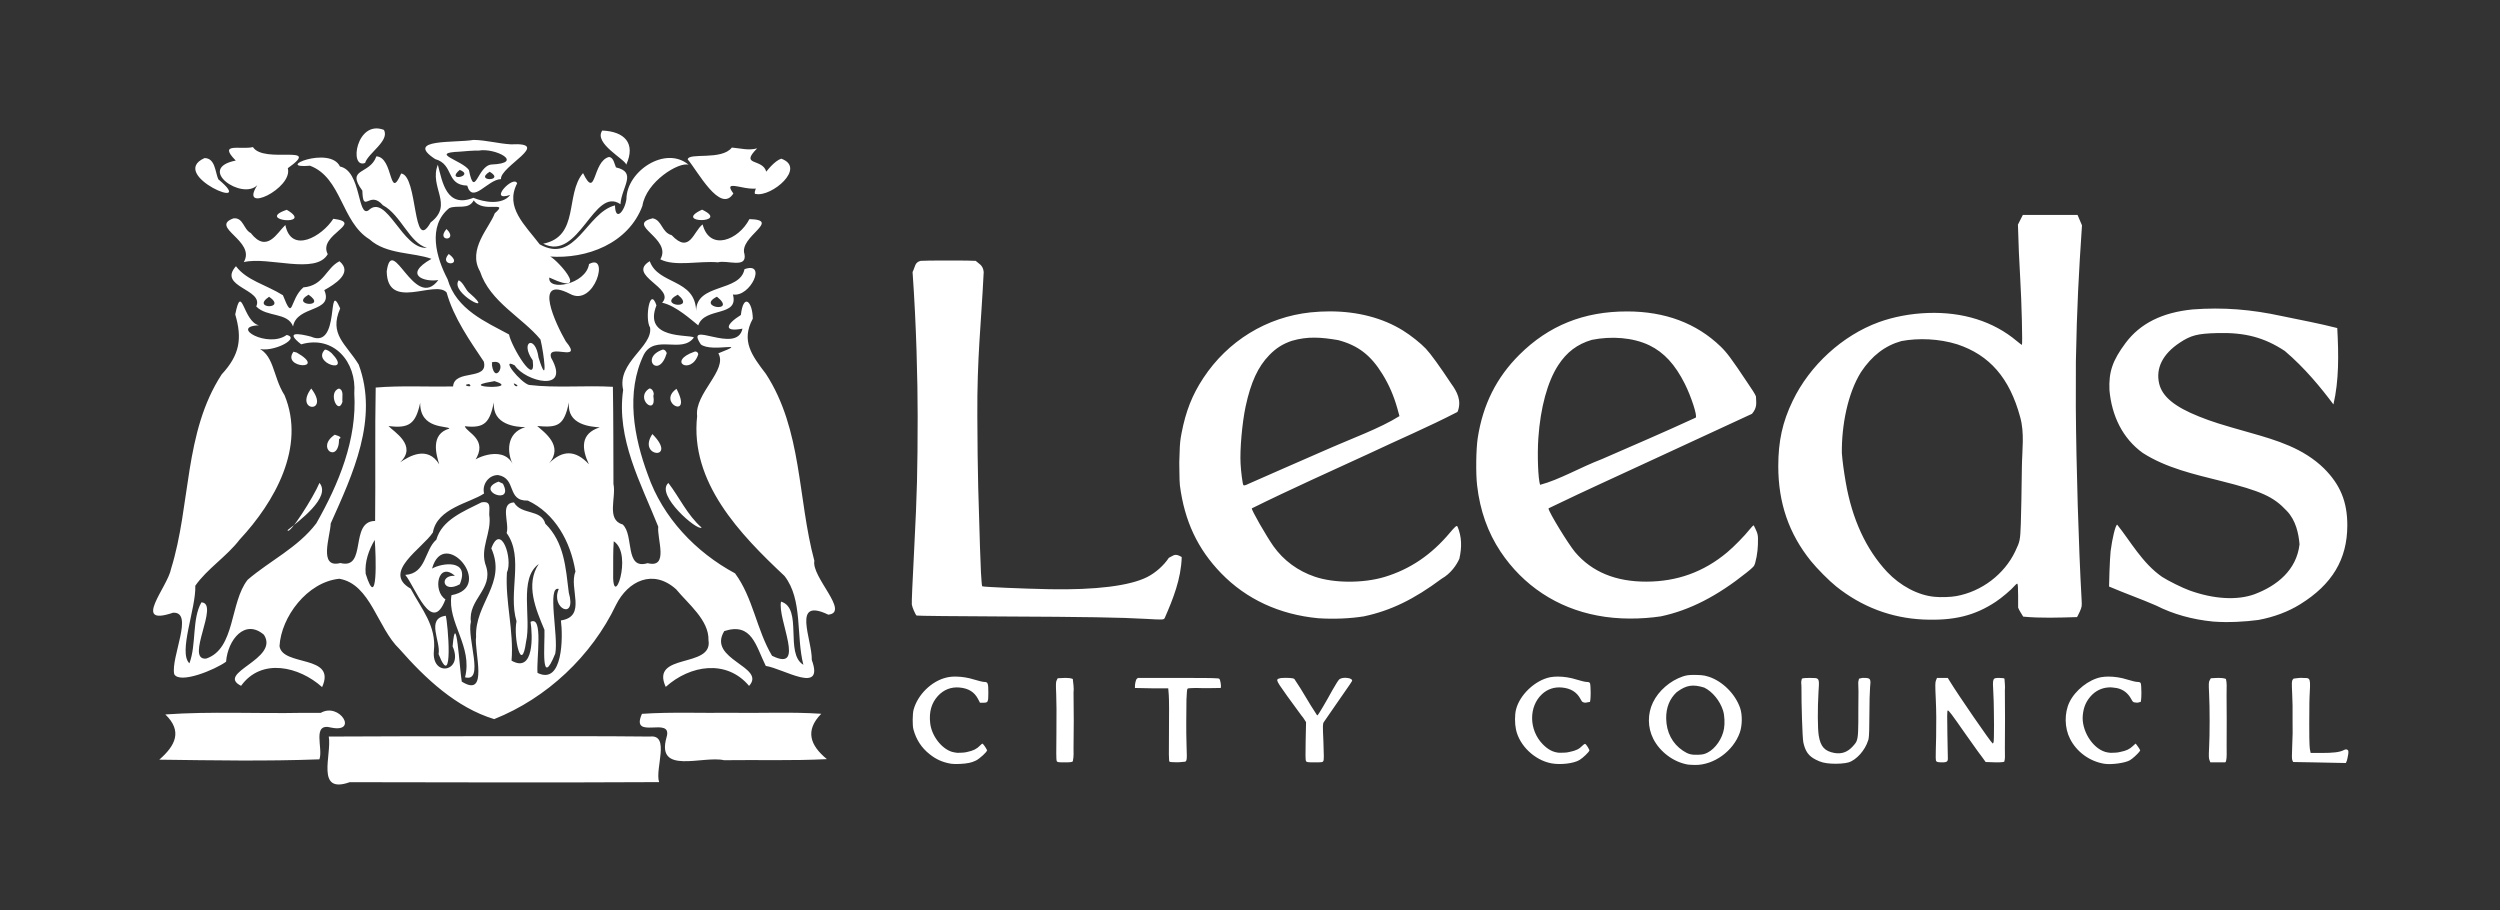 <?xml version="1.0" encoding="UTF-8"?>
<svg version="1.1" viewBox="0 0 250 91" xmlns="http://www.w3.org/2000/svg" xmlns:cc="http://creativecommons.org/ns#" xmlns:dc="http://purl.org/dc/elements/1.1/" xmlns:rdf="http://www.w3.org/1999/02/22-rdf-syntax-ns#">
<rect x="0" y="0" width="250" height="91" fill="#333333" stroke="none"/>
<g transform="translate(0,-961.4)">
<g transform="matrix(.067 0 0 .067 58.129 1081.9)" fill="#f00">
<path transform="translate(53.14,416.02)" d="m1606.6-1207.2c-7.4 0.1-10.5 0.6-15.7 2.3-18.9 6.4-36.2 21.4-44.5 38.7-8.3 17.1-8.1 37.4 0.4 54.3 10 19.7 30.3 34.8 51.6 38.5 1.4 0.2 6.1 0.5 10.6 0.6 28.2 0.4 57.4-20.7 67.1-48.6 3.6-10.5 3.8-26.3 0.4-36.3-7.2-21-26.1-39.9-46.6-46.7-8.7-3-14.9-2.6-23.3-2.8zm-202.2 2.5c-4 0-7.8 0.3-11.2 0.9-22.7 4.4-46 26.5-51.3 48.6-1.9 7.8-1.9 20.6 0 29.4 5 24.1 28 46 53 50.6 13.7 2.5 33.2 0.2 41.8-5 5-2.9 14.7-12.3 14.7-14.2l0.2-0.3-0.4-0.8c-1-2.5-4.4-7.9-5.8-8.7-0.6-0.4-2.7 0.9-4.6 2.9-4.7 4.8-9.4 7.1-18.7 9-5.6 1.6-10.6 1-15.8 1.3-9.3-0.8-16.8-4.9-24.6-12.9-20.6-21.3-21-56.1-0.8-74.7 8.1-7.4 18.1-10.8 29.4-9.8 13.2 1.2 22.3 6.7 27.8 17 2.1 3.8 2.7 4.8 4.8 5.2 3 1.2 5.9-0.4 8.8-0.6l0.7-0.1c1.1-5.2 0.8-9.6 1-13.5 0-6.8-0.5-13.3-1-14.4-0.8-1.4-2.1-1.9-5-1.9-2.1 0-8.9-1.6-15.2-3.6-9-2.9-19-4.4-27.8-4.4zm822 0c-4 0-7.8 0.3-11.2 0.9-18.3 3.5-38.6 19.5-47.2 37.3-7.8 16.2-7.5 38.4 0.9 54.7 9.9 19.6 29.2 33.6 51 37.2 10.9 1.7 31.3-1.1 38.4-5.3 1.9-1.1 4.7-3.4 7.4-5.8 1.5-1.3 2.8-2.6 4-3.9 2.1-2.2 3.6-4 3.7-4.8l0.2-0.3c-1.7-3.6-4.6-7-6.7-10-0.2 0-2.1 1.6-4.2 3.6-5.2 4.9-9.5 6.9-18.6 8.8-5.1 1.5-10.2 1.1-14.9 1.4-0.2 0-0.4 0-0.6-0.1-2.5-0.2-4.8-0.6-7.2-1.3-19.4-5.8-35.7-32.3-33.5-54.7 1.1-11.8 4.8-20.5 12-28.6 7.2-7.9 16.1-12.2 26.1-12.9 4.3-0.6 8.7 0.6 12.6 0.9 9.6 2 16.8 7.5 21.7 16.6 1.8 3.3 2.5 4.3 4.5 4.8 0.8 0.2 1.7 0.3 2.8 0.3 2.2 0.7 4.7-0.7 6.1-0.9l0.7-0.1c1.1-5.2 0.8-9.6 1-13.5 0-6.8-0.5-13.3-1-14.4-0.8-1.4-2.1-1.9-5-1.9-2.1 0-8.9-1.6-15.2-3.6-9-2.9-19-4.4-27.8-4.4zm-1720.1 0c-5.18-0.1-10.05 0.4-14.29 1.4-22.3 5.2-43.1 25.6-49.2 48.1-1.6 5.9-1.8 23.3-0.3 29 4 15.2 12 27.7 24.2 37.3 10 8 19.7 12.2 32.2 14.3 5.7 0.9 19.7 0.3 27-1.3 2.7-0.5 7.2-2.1 10-3.5 5.3-2.6 16.5-12.8 16.5-15.1l0.2-0.3-0.52-0.8c-1.22-2.8-5.63-9.1-6.58-9.1-0.4 0-2 1.4-3.7 3.1-4.5 4.8-10.2 7.6-18.6 9.3-5.2 1.5-10.22 1.1-15 1.4-2.68-0.1-5.53-1-7.8-1.4-15.9-4.7-30.8-24.2-32.8-42.9-1.9-16.8 1.9-30 11.5-40.6 8.7-9.4 19.7-13.7 32.2-12.6 13.4 1.2 22.2 6.6 27.7 17.1l2.9 5.6c0.87 0.2 1.63 0 2.45 0h2.75c6.8 0 7.3-1 7.3-14.9 0-14.2-0.7-16.1-5.9-16.1-2.2 0-9-1.6-15.3-3.6-8.81-2.8-18.29-4.3-26.91-4.4zm581.5 1.8c-3.8-0.1-7.8 0.7-9.8 2.5-1.3 1.2-5.9 8.5-10.2 16.2-10.2 18.6-19.8 34.7-21.9 37.2h-0.2c-0.2 0.1-0.4 0-0.8-0.2-13.8-20.7-20.2-34-33.8-54-2.5-1.5-5.5-1.1-7.9-1.5-3.63-0.2-7.78-0.2-11.08 0.1-1.98 0-3.97 1-5.67 1.4-2.5 3-1.7 4.2 35.55 55 2.7 2.8 4.4 6.4 6.6 9.5l-0.6 27.8c-0.4 19-0.3 28.9 0.4 30.2 1 1.8 2.2 2 13 2 11.1 0 12-0.1 13.1-2.1 0.8-1.6 0.8-8.8 0-28.6-1.1-24.9-1.1-26.7 0.6-29.4 1-1.6 9.2-13.5 18.3-26.5 22.4-32.2 24-34.5 24-35.5 0-1.2-1.1-2.1-2.8-2.8-2.1-1.1-4.8-0.9-6.8-1.3zm1414.9 1.2h-0.1v0.1c-0.1 0-0.3 0.1-0.4 0.2 0 0.1-0.1 0.2-0.2 0.4-2.7 2-2.2 7.3-1.6 21.3 0.3 5.4 0.5 11.7 0.6 18.4v21.9c0 6.8 0.1 13.1 0.1 19.2-0.2 7.7-0.4 14.9-0.7 21-0.6 12.6-0.5 17.7 0.3 19.5l1.2 2.5 29 0.5c16 0.3 33.6 0.6 39.3 0.8l10.3 0.2c2.4-4 2.6-9 3.6-13.1 0.5-4.9 0.3-5.8-1.4-6.7-1.5-0.9-2.9-0.7-5.9 0.8-5.8 2.9-15.1 4-33 4h-15.4c-0.1-0.1-0.3-0.2-0.5-0.3-2-7.5-1.6-16.3-1.9-22.7 0-5.4 0-11.5-0.1-20.2 0-10.8 0.1-21.9 0.2-31.3 0-2.8 0.1-5.5 0.2-7.9 1.4-28.5 2.2-29.9-8.7-29.5-5-0.7-9.9 0.4-14.9 0.9zm-728.4-0.9c-3.4 0.2-5.2 0.6-5.7 1.1 0 0.1-0.1 0.5-0.2 0.9-1.5 4.3-0.3 7.4-0.4 11.5-0.2 24.2 1.4 76 2.8 82.6 3 13.6 7.9 20.4 18.6 25.8 7.6 3.9 13.1 5.3 23 5.9 9.1 0.6 20.4-0.2 25.8-1.8 12-3.6 25-18.5 29.3-32.8l0.4-0.8c-0.1-0.8 0.3-1.6 0.4-2.3 0.7-3.2 1.1-17.4 1.1-36 0-16.9 0.5-35 1-40.1 1.2-10.6 0.8-13.3-4.6-13.9-0.5-0.1-1.1-0.1-1.7-0.2h-2.3-0.1c-2.9-0.5-5.6 0.8-8 1.2 0 0.1-0.1 0.9-0.1 1.8-1.1 1.7-1 4.7-0.5 17.1-0.1 7.1-0.2 15.2-0.2 24.4 0 34.1 0 44.2-2.9 50.4-0.2 0.3-0.3 0.6-0.5 1-1.4 2.5-3.4 4.4-4.8 6.1-7.8 8.7-16.7 11.9-27.5 10-14.6-2.7-20.7-9.4-23.4-25.9-1.7-10.3-1.8-40.2-0.4-64.5 1.1-16.9 1.6-20.6-4.6-21.4-5.2-0.4-9.6-0.1-14.5-0.1zm-1116.4 0.4-1.5 3c-1.3 2.5-1.4 5.8-0.7 21 0.23 4.5 0.36 12.4 0.42 21.6 0 11.9 0 25-0.12 36.2-0.4 26.7-0.3 40.5 0.4 41.8 1 1.7 2.2 1.9 11.9 1.9 8.6 0 11.1-0.3 12.2-1.6 1.63-7.7 1.01-13.9 1.05-19.7 0.46-22.7 0.43-59.7 0-82.7 0.83-6.9-0.47-13.9-1.1-20.5-6.66-2.5-14.76-1.3-22.55-1zm119.5-0.5-0.6 0.9c-0.9 0.3-1.18 0.6-1.4 1.1-1.42 2.7-2.53 9-2.12 11.4l-0.18 1.6c9.69 0.3 18.4 0.4 25.5 0.5h24.3l0.8 10c0.5 5.5 0.6 29.8 0.3 54.1-0.4 32.9-0.2 44.4 0.7 45.3 0.6 0.6 3.06 0.9 7.54 0.9 5.37 0.5 10.99-0.4 16.16-0.8 0.77-0.5 1.16-1.4 1.6-2 0.8-1.8 0.9-8.2 0.2-23.5-0.7-21.7-0.32-45.5-0.1-67 0.35-9.1 0.85-15.5 1.45-16.2 0.21-0.3 0.5-0.5 0.98-0.7 2-0.3 5.7-0.5 11.97-0.6 12.72 0.5 25.51 0.2 36.15 0h0.67v-0.7c0.82-2.3-0.51-11-2.1-12.9-0.13-0.2-0.42-0.3-0.92-0.4-0.1-0.1-0.12-0.1-0.18-0.2-0.12 0-1.25-0.1-2.81-0.2-6.19-0.5-21.48-0.6-58.09-0.6h-0.1-59.8zm1192.9 0-1.5 3.6c-1.3 3.1-1.3 6.8-0.3 28.7 0.8 16.3 0.9 35.9 0.5 55.7-0.9 35.8-0.9 34.9 0.5 36.6 0.8 0.9 3.4 1.4 7.9 1.4 2.5 0 4.3 0 5.6-0.4 2.6-0.6 3.4-1.9 3.5-4.7 0-1.3-0.3-18-0.7-37-0.5-25.3-0.4-34.8 0.4-35.3 1.3-0.8 5.5 4.8 26.5 34.9 8.1 11.5 16.6 23.5 18.9 26.6 3.9 5 7.6 10.2 11.3 15.4 5.1 0.1 10.7 0.3 14.9 0.5 5 0 7.8 0 9.5-0.3h0.1c2.2-0.1 3.1-0.5 3.5-1 0.1-0.1 0.2-0.7 0.2-1.6 0.7-1.8 0.8-6.2 0.5-18.2 0.3-24 0.3-63.7 0-86.4 0.6-5.8-0.3-11.7-0.6-17.4-0.4-0.7-3.5-1.1-7.6-1.1-10.2 0-10.3 0.1-9 22.6 0.4 6.7 0.7 16.9 0.8 27.6v0.7c0.1 8 0.2 13.8 0.2 19.4 0 13.1-0.2 23.9-0.6 25.5-0.4 1.3-1 2.2-1.4 2-2.2-0.8-51.9-73-63.8-92.6l-3.2-5.2h-8zm408.7 0.5-1.7 3c-1.5 2.7-1.6 4.8-0.9 19.5 1.1 21 1.1 62.1 0 81.5-0.6 11.8-0.5 15.7 0.6 18.2l1.3 3.3h11.5 0.1 0.1 10.5c1.6-1.2 1.2-3.2 1.7-4.7 0.5-2.7 0.6-8.5 0.4-20.2 0.1-10.7 0.1-24.1 0.1-38.9 0-15.4-0.1-26.9-0.2-35.8 0.4-13.8 0.2-20-0.6-23-0.2-1.1-0.3-1.8-0.5-2-6.7-2.3-14.2-1.3-22.4-0.9zm-756.1 13.9c12.4 6.1 23.6 19.9 28.1 34.4 2.2 6.9 2.8 19 1.4 26.9-2.4 14.8-12.8 29.8-24.6 35.8-4.8 2.4-7.2 2.9-14.3 3.2-10.1 0.3-14.5-0.9-22.4-6.1-15.9-10.6-24.7-27.6-25-48.1-0.2-16.1 5-29.2 15.5-39.1 14.7-11.1 24.5-12.1 41.3-7zm475.5-705.4c-2.4 4.8-4.9 9.6-7.3 14.4 0.7 26.9 1.9 55 3.4 80.1 2.1 34.6 3.7 99.5 2.5 99.5-0.3 0-3.8-2.7-7.7-5.9-34.8-29.3-80.7-43.7-132.9-41.8-25.6 0.9-51.2 5.8-72.9 13.7-54.3 19.8-103.2 64.5-128.6 117.5-15.2 31.4-21.5 60.1-21.5 97.5 0 54.7 15.8 100.7 48.7 141.5 9.2 11.4 27.5 29.8 37.8 38 38 30.4 82.1 47.1 129.8 49.3 45.6 2 76.8-5.6 108.2-26.4 9-5.9 23.6-18.3 28.3-24 1.6-2 3.5-3.4 4.1-3 0.7 0.5 1.1 6.6 1.1 18.1v17.5c1.8 4.8 5 9 7.5 13.4v0.1h0.1c25.8 2.5 53.8 1.5 80.1 0.7 0.2-0.1 0.4-0.4 0.6-0.7h0.1c1.4-2.6 2.6-5.4 3.7-7.6 3.1-7.3 3.2-7.7 2.6-18.4-4.4-78.4-8-199.7-8.6-286.9 0-23.3 0-46.8 0.1-68.2 1.5-80.5 4.3-131.5 9.1-202.9-2.2-5.2-4.4-10.3-6.6-15.5h-40.8zm-1603.9 68c-23.27 0-35.45 0.1-41.3 0.5-8.89 2.5-7.6 8.2-11.9 16.7 5.72 79.9 7.59 163.1 7.6 214.8-0.1 81.5-0.9 114.9-5 195-2.9 56.4-4.1 83.7-3.7 86.5 0.4 3.7 5.6 15.6 7.1 16.4 0.9 0.5 59.9 1.1 131.1 1.4 117.89 0.5 174.69 1.4 211.99 3.6 24.5 1.4 25.6 1.4 27.2-1.2 12.73-28.9 24.32-58.5 25.4-90.2v-0.1l-0.1-0.9c-10.49-6.2-11.77-2-19.04 1.2-7.8 11.7-20 22.5-32.5 28.8-26 13.1-77 19.4-145.49 18.1-41.2-0.8-99.6-3.4-100.7-4.4-0.4-0.5-1.2-9.8-1.8-20.8-0.9-19.1-1.6-39.3-4.1-127.4-0.6-21.8-1.2-69.2-1.3-105.5-0.54-88.1 5.73-137.6 9.5-215.3-0.89-10.7-7.87-12.6-11.83-16.7-5.76-0.4-17.9-0.5-41.17-0.5zm1857.4 73c-45.6 4.5-78.5 21-100.3 50.3-19.4 26.1-25.1 43-23.9 70.2 3.4 38.3 19.6 72 49.7 93.7 35.3 22.6 77.2 31.9 116.5 41.8 60.5 15.2 78.6 23.4 98.4 44.6 13.7 14.2 17.7 34 19.1 49.9-4.4 38.6-33.7 61.9-67 74.5-25.9 9.5-60.8 7.5-97-5.5-10.6-3.8-32.2-14.5-41.1-20.3-29.5-20.4-47.3-53.3-67.1-78-2.6 0.9-7.4 20.6-9.8 39.8-0.5 4.6-1.3 18.4-1.7 30.5l-0.6 22.1c24 10.3 49.7 19.3 70.3 28.4 25.4 12.9 54.2 20.9 85.2 23.9 22.8 1.7 47.8 0.2 67.3-2.4 23.2-4.3 44.8-12.4 62.4-23.4 47.9-29.7 70.3-67.2 70.4-117.6 0.1-35.2-10.4-60.8-34.7-85.1-31.1-30.5-71.5-42.3-109.1-53-46.7-13.2-57.5-16.6-77.4-24.5-36.6-14.6-55-29.8-59.6-49.1-5.4-23 5.2-44.2 30.5-61 16.8-11.2 26.8-13.8 56.5-14.5 41.1-1.1 69.8 6.5 100.5 26.7 30 25.5 54 54.9 72.6 79.8 8.3-35.8 7.9-73.8 5.7-114-27.6-7-52.4-11.6-82.3-17.8-46.4-10.1-88-13.4-133.5-10zm-1287.6 2.9c-9.5 0-19.2 0.5-29 1.5-65.55 7-123.5 42.5-160.1 98.1-16.5 25.1-26.1 49.3-32.4 82-1.97 10.3-2.59 15.2-2.97 30.3-0.52 9-0.61 18-0.28 27 0.1 9.7 0.28 17.1 0.75 20.9 6.9 53.2 26.5 94.9 61.6 131.1 37.4 38.6 86.85 61.6 144.7 67.1 23.8 1.6 48.5 0.4 68.3-2.8 40-8.5 74.8-25.4 116.1-56.2 13.7-7.7 22.4-20.7 26.4-29.8 3.9-17.3 3.7-32.6-2.8-48.2-0.1 0-0.1 0-0.1-0.1-0.4-0.3-0.7-0.5-1.1-0.6-0.9-0.2-5 3.9-9.8 9.7-27.9 33.4-59.9 55-98.2 66.5-31.6 9.4-74.8 9.3-103.5-0.4-25.5-8.6-46.75-24.3-61.85-45.4-10.4-14.7-33.25-54.4-32.4-56.7 56.05-27.8 122.45-57.5 174.25-81.4 44.2-20.9 88.7-39.8 132.1-62.2 0.2-0.1 0.4-0.3 0.4-0.3 0.1 0 0.1-0.1 0.1-0.2 0.3-0.3 0.5-0.6 0.6-0.9 5.9-16.1-1.4-29.5-9.8-41-17.2-26-30.8-44.8-37.9-52.3-7.5-8-22.7-20.1-34.1-27.1-30.2-18.8-67.9-28.6-109-28.6zm443.5 0.1c-64.6-0.1-117.1 21.1-160.8 64.6-34.3 34.1-54.6 74.8-62.2 124.5-2.5 16.6-3 52.7-0.9 70.5 4.3 37.5 15.8 70 35 98.9 33.7 50.6 84.4 84.1 144.5 95.4 31.2 6.1 65.9 5.5 94.8 1.2 42.9-9.1 83.9-30.1 128-65.4 10.4-8.4 11.3-9.4 12.7-14.2 3.5-12.7 4.4-24.7 4.2-36.5 0.2-7.9-3.3-13.3-6.3-19.7-0.6-0.2-3.3 2.4-6 5.9-7.3 9.3-23.7 26.1-33.7 34.4-34.9 29.2-74.4 43.5-120.2 43.7-46.1 0.2-81.8-14.6-106.8-44.1-10.3-12.4-38.9-59.1-39.6-64.9 0-0.1 0.1-0.3 0.2-0.5 68-32.7 85.9-40.1 158.2-73.8 47.8-22.1 95.5-44.1 145.3-67.2 8.3-9.9 6.1-16.4 5.9-26-1.7-4.1-5.4-9.7-13-20.9-23.3-35-30.4-44.5-39.8-53.6-36-34.7-82.8-52.3-139.5-52.3zm-431.3 42.8c29.6 7.8 48.7 22.4 66.2 50.9 9.9 16.1 16.9 32.3 22.3 51.6 1.4 5 2.7 10 3 10.9-29.6 18.6-69.6 32.6-115.1 52.8-39.8 17.2-74.23 32.6-109.5 48-5.01 2.5-7.6 3.2-8.36 2.2 0-0.1 0-0.1-0.1-0.1-1.1-2-3.48-19.9-4.08-31.8-1.2-21.1 2.3-60.7 7.5-85.3 7.8-36.3 18.45-59.5 35.45-76.9 10.1-10.4 20-16.6 33.39-21.2 24.3-7.1 44.3-5.3 69.3-1.1zm464.6 7.8c21.9 10.7 38.4 28.7 52.8 57.4 9.7 19.4 19 48.1 16.3 50.5-48.3 22.3-93.9 41.7-139.8 61.8-33.4 12.8-63.5 30.8-92.5 38.5-3-8.8-4.3-44.9-2.6-69.8 3.1-45.4 13.7-84.3 29.7-108.8 12.7-19.5 28.4-31.4 50.1-37.8 29.1-5.8 61.3-3.7 86 8.2zm459.2-1.6c48.5 16 78.4 50.4 94.1 108.5 6.8 23.9 2.9 49.8 2.6 74.5-0.4 34.3-1.1 72.6-1.6 85-0.9 24.5-1.2 26.1-8.3 41-16.2 34.2-50 59.9-87.7 66.8-8.3 1.6-23.5 2.1-33 1.1-24.5-2.3-51-16.4-70.6-37.2-31.4-33.6-52.2-78.7-61.7-133.7-3.1-18-4.9-31.7-5.8-43.6-0.5-40.8 8.6-89 28.6-120.9 16.1-24.3 35.9-39.5 60.3-46.3 25.7-4.8 56.4-3.5 83.1 4.8zm-2348.1-320c-40.93-15.7-52.48 58.8-28.03 49.4 4.48-14.8 37.26-33.3 28.03-49.4zm325.98 1c-13.394 19 34.695 43.2 35.74 51 14.654-32.3-2.778-49.6-35.74-51zm-192.23 14c-26.78 4.7-103.95-2.1-57.17 28.6 28.56 8.1 15.37 38.6 47.82 39.6 8.14 28.1 30.21-9.1 50.38-9.7-1.53-19 77.545-55.2 14.9-51.9-18.76-1-37.22-6.4-55.93-6.6zm-329.15 10.7c-18.18 4.4-52.86-7.6-25.68 20.1-59.72 11.8 9.36 59.9 32.19 36.7-28.17 44 53.67 4.8 45.52-25.3 52.55-37.3-35.49-5.8-52.03-31.5zm714.81 0.7c-15.42 19.7-64.43 7-65.93 17.7 14.16 16.2 48.7 82.1 68.18 50.8-24.45-32.6 55.8 21.3 49.17-32.2-5.4-20.9-40.55-8.1-13.7-35.1-12.9 3.5-24.9-0.1-37.72-1.2zm-377.72 4.5c24.29-4.5 69.04 18.8 19.04 20.8-21.27 1.7-24.83 52.5-33.81 8.2-10.32-14.6-60.37-25.5-13.4-27.4 9.36-0.8 18.76-1.7 28.17-1.6zm-152.87 8.6c-9.74 28-46.09 16.8-20.94 51.2 1.18 36.1 10.58-1.6 30.68 21.8 27.08 14.5 39.71 56.5 65.66 63.5-36.51 3.2-60.02-82-86.99-56-16.86 11.7-10.63-58.8-42.74-65.3-15.1-31.8-100.14 3.8-44.7-1.2 47.44 18 46.52 83.8 88.69 109.8 25.3 23 65.89 19.3 92.56 29.2-43.36 24.5-9.55 35.1 10.31 31.6-35.69 47.9-69.03-71.3-77.08-12.9 0.93 60.1 72.36 12 89.41 31.5 10.4 37.8 35.37 73 55.52 103.2 7.26 29-43.92 10.6-45.91 37.1-38.44 0.7-77.46-1.6-115.48 1.6-1.29 66.3-0.1 132.8-0.86 199.1-38.82 0.2-11.38 73.2-51.83 62.8-33.59 8.7-14.83-40.7-14.47-59 32.88-73.5 71.86-155.9 41.8-237.2-19.12-31.1-44.72-44.9-27.63-83.8-20.48-46.2 1.1 61.8-43.65 42.1-18.1-4.7-39.66-8.2-14.59 11.5 48.59-14.1 82.85 26.2 79.28 73 4.29 69.1-23.3 135.4-56.64 194.1-27.23 36.1-69.72 56.1-102.52 84.3-26.79 33.7-18.16 103.3-62.1 117.7-32.08 2.4 20.95-82.7-6.89-84-14.34 24.8-7.3 62.8-17.96 91-17.08-16.2 10.13-82.3 8.81-115.8 17.33-25 47-43.7 66.23-68.9 51.97-55.8 99.08-138.2 66.95-215.5-18.37-28.6-14.76-63.3-44.55-72.4 17.16 14.1 71.53-12.1 47.77-17.5-27.81 20.4-85.87-12.6-41.42-14.4-23.9-5.4-25.41-65.4-35.38-16.2 10.62 36 6.73 60.4-20.26 89.5-56.51 86.9-45.79 194.4-75.48 290-4.98 27.4-59.45 86.9 2.82 65.7 31.93-2-3.59 66.9 1.84 91.7 8.23 15.2 61.14-6.7 77.39-18.6 2.62-33 28.31-64.5 56.52-40.2 23.65 36.5-72.83 56.8-34.11 76.2 30.48-42.3 86.75-28.8 120.93 1.9 22.14-49-59.29-30.3-63.57-61.2 2.45-43.5 41.37-95.7 89.29-100.5 46.81 8.1 56.67 73.3 89.79 104.9 38.56 43.9 84.69 87.4 141.31 104.6 78.72-31.3 145.51-94.3 181.91-170.6 17.822-35.7 55.283-54.1 89.653-23.2 18.15 22 49.18 46.1 48.32 76 7.01 42.7-87.52 18.1-63.82 69.7 36.45-32.8 90.87-41.4 124.39-1.5 26.3-28.7-63.15-39.2-37.02-81.8 41.36-13.5 47.1 22.2 61.96 52 26.01 3.8 87.85 43.6 68.66-8.9 0.8-30.3-30.76-94.2 24.63-67.6 32.68-3.5-25.46-56.2-20.79-80.4-25.06-92.9-17.99-195.6-72.4-279.1-20.92-27.4-37.42-49.2-19.47-82.3-0.45-26.3-14.12-38.4-17.81-5.5-22.34 13.9-26.66 25.9 2.4 20.4-8.47 39.7-87.8-15-62.15 23.5 16.27 12.8 75.67-6.2 26.12 13.3 14.42 24.9-35.81 60-31.66 93.7-10.91 98.7 63.98 176.3 130.38 238.6 27.65 35.3 17.05 89.7 28.2 132.6-28.24-16.7-0.26-84.3-33.34-94.3-5.82 25.8 37.88 106.5-13.46 80.8-22.94-38.3-28.31-86.8-55.2-123-58.76-31.6-107.87-83.2-130.06-146.9-20.991-56.5-33.405-123.2-6.025-179.7 16.758-30.7 56.948-0.7 74.738-25.5-7.72-4.8-76.225 3.4-55.95-47.9-9.89-29.5-17.641 20.6-9.49 33.2 4.16 28.8-49.798 51.8-40.207 93-10.515 72.8 26.495 139.2 52.397 204.2-2.18 17.8 16.46 62.7-15.857 54.4-34.876 10.7-19.855-42.2-37.346-57.8-24.802-6.9-9.231-40.4-13.675-60.4-0.169-48.3-0.04-96.7-0.82-145-41.338-2.4-84.889 2.1-125.27-2.8-12.51-3.5-43.87-41.8-21.19-29.1 15.38 23.9 84.298 41.6 54.342-11.3-7.842-23.9 49.502 8.9 21.811-24.6-14.528-25.1-50.213-99.9 6.272-70.9 36.587 20.2 59.885-61.9 28.417-44.5-4.496 30.3-62.052 41.2-59.292 20.1 68.155 32 3.697-34.8 0.15-31.4 55.819 4.2 117.82-19.5 138.76-75.4 5.664-36.6 54.789-66.3 69.029-61.5-34.48-29.2-92.645 9.7-92.82 51.1-2.504 18.4-16.636 34.6-17.085 9.5-42.889 11-58.769 88.3-112.34 58.2-22.01-28.9-52.35-55.4-33.74-91-4.69-13.7-44.91 28.6-10.28 17.2-11.98 15.6-39.29 10.9-54.97 4.3-39.98 15.8-46.27-22.9-53.07-49.4-13.53 33.8 24.19 59.4-10.71 86.1-27.35 48.9-18.6-69.9-44.03-73-18.53 42.7-11.15-24.3-36.99-25.6zm347.3 0.9c-25.365 6.6-18.693 65.4-38.867 24.1-27.071 31.9-4.708 94.5-59.455 105.4 53.438 27.3 75.717-86.5 115.31-58.9 1.691-25.9 25.428-47.7-6.7-55-2.334-5-3.345-14.6-10.291-15.6zm-603.8 1.7c-56.27 25.2 81.96 82.5 20.54 31.6-4.7-10.7-4.48-31.6-20.54-31.6zm860.81 0.9c-18.87 6.1-47.24 54.5-37.72 52.7 23.02 4.7 75.68-39 37.72-52.7zm-479.9 16.7c23.37 9.3-21.94 18.5 0 0zm44.73 2.8c24.2 14.5-24.14 14.9 0 0zm-23.81 42.7c13.78 20.3 53.92-0.7 31.33 19.4-7.36 20.9-41.15 53.5-21.96 86.7 14.67 45.3 63.12 68.6 90.24 101.6 4.89 19.5 12.09 75.1-2.91 26.9-4.77-34.9-28.4-23.7-8.71 4.1 5.59 42.2-32.15-21-35.3-38.5-34.31-18.7-78.7-37-91.78-82.6-16.73-31.7-30.59-79.2 2.52-106 11.97-5.2 28.79 3.1 36.57-11.6zm340.81 13.9c-45.55 20.9 43.39 20.6 0 0zm-619.9 0.2c-48.44 16.3 42.43 24.8 0 0zm-79.32 12.7c-37 13.2 33.89 33.6 15.17 65.4 36.07-9 107.63 19.4 125.33-11.9-15.51-29.1 55.98-46.6 8.3-52.8-16.95 26.5-62.79 52.8-71.58 9.3-12.28 11.4-27.43 42.9-51.61 12-10.99-5.5-10.84-23.1-25.61-22zm625.52 0c-41.116 9.9 29.68 30 11.38 61.2 21.31 11.3 58.39 2 86.1 4.5 13.32-3.9 43.57 9.8 39.49-12.2-8.72-26.1 56.29-51 7.38-52.3-16.19 31.4-59.28 48.5-69.86 7.9-13.76 10.2-19.08 44.8-46.19 16.1-15.21-4.2-14.12-22.4-28.3-25.2zm-307.75 16c-16.9 19.3 18.88 18.4 0 0zm3.34 37.2c-16.83 18.9 24.49 18.4 0 0zm300 10.8c-35.28 21.3 39.27 40 18.45 62 20.87 4.3 45.34 27.2 53.92 33.8 9.6-28 61.08-11.9 51.73-46.1 25.97 4.6 51.45-49.9 17.3-37.8-6.65 34.8-71.84 20.6-72.19 62.3-1.45-48.5-56.7-38.7-69.21-74.2zm-463.1 0.1c-20.09 9.9-23.21 36.5-53.87 39-21.27 18.4-14.34 52.9-30.56 11.7-25.88-16-54.04-22-70.08-43.3-27.93 31.3 42.32 34.1 30.26 60.1 16.01 16.4 46.88 8.3 54.97 29.8 5.61-32 61.22-20.3 46.62-54.2 14.86-8.3 43.68-25.6 22.66-43.1zm178.04 28.4c-14.37 18.5 56.9 54.5 16.87 19.8-7.13-5.1-9.18-15.8-16.87-19.8zm326.84 21.5c28.9 23.4-32.3 16.5 0 0zm-551.03 0c29.08 20.2-28.61 16.3 0 0zm609.52 3c31.16 24.9-31.9 15.9 0 0zm-668.43 0.1c27.8 19.1-27.82 18.5 0 0zm83.3 78.9c-20.42 20.3 41.71 38.3 10.25 5.5-2.64-2.3-6.3-5.5-10.25-5.5zm504.07 0c-34.223 11.9-5.54 44.9 6.17 5.2-0.89-2.5-2.96-5.6-6.17-5.2zm47.7 3c-42.2 14.7-5.05 35.4 5.31 4.5 0.73-2.6-2.6-5.5-5.31-4.5zm-598.64 0.1c-18.62 25.2 51.64 28.1 4.87 1.3l-4.87-1.3zm296.18 15.8c26.17-6.2 4.78 36.9-0.1 3.8 1.08-1.1-0.46-2.6 0.1-3.8zm3.85 28.1c41.29 13-57.16 9.5-4.64 0.9l4.64-0.9zm28.8 3.3c11.85 4.4 0.54 7.2 0 0zm-66.78 1c8.51 6.8-13.99 1.6 0 0zm-235.58 6.7c-26.18 35.2 28.99 37.9 0 0zm504.64 0c-22.855 14.6 11.5 42.7 5.94 10.9 2.05-3.3-1.24-11.4-5.94-10.9zm-463.25 0.1c-17.07 5.2-1.32 40.8 5.22 19.8-0.95-6.2 2.74-17.4-5.22-19.8zm503.77 0.4c-29.86 20.9 25.01 47.2 0 0zm-272.57 20.3c-2.55 33.5 32.99 36.8 46.98 36.9-29.76 8.8-26.69 39.5-19.06 54.7-16.31-30.7-64.33-3.4-56.34-4.6 20.92-31.9-12.54-42-14.94-51.5 30 3.6 37.08-6 43.36-35.5zm112.11 0c-3.62 34 33.297 36.3 45.94 37.2-29.377 9.3-26.966 32.2-16.199 55.1-19.902-21.5-39.416-21.6-59.575-1.4 22.611-25.8-7.49-46.7-17.63-55.7 31.72 2.9 39.903-1.1 47.464-35.2zm-222.07 0.4c-0.63 40.2 41.26 34 43.63 38.6-29.22 8.3-19.39 39.8-15.23 53.4-17.39-28.4-44.88-12.2-58.28-3 26.39-25.2-10.04-45.9-17.45-54.2 30.42 4 40.68-3 47.33-34.8zm346.53 46.8c-23.455 35.2 39.37 39.8 0 0zm-473.78 0.8c-29.78 19.7 6.11 44.7 6.18 6.6 7.92-3.7-9.68-6.6-6.18-6.6zm243.5 60.4c28.32 5 12.17 39 44.39 38.1 40.258 18.9 63.771 60.7 71.091 106-10.323 24.6 17.707 66.9-21.71 72.9 3.22 24.4 3.123 97-34.901 78.3-1.99-19.7 9.19-86.6-10.42-76.2 3.1 19.8 5.56 77.3-28.38 57.9 3.73-44.2-9.64-88.6-6.89-131.5 9.3-20.2-8.97-75.2-23.28-36.1 23.3 52.4-24.9 81.9-22.74 132.1-3.32 20.7 19.52 92.4-21.36 66.8-3.25-18.3-8.45-111.9-13.68-52.6 17.13 38.4-31.88 46.8-27.92 6.5 3.89-37.2-18.34-61.9-34.7-92.7-43.28-24.4 17.32-59.7 33.19-83.8 6.16-36.5 56-44.2 76.4-58.2-3.35-13.3 6.74-27.7 20.91-27.5zm0.68 9.8c-36.89 13.7 24.34 36.9 6.54 3.1l-6.54-3.1zm-267.27 1.9c-8.53 20.7-45.89 79.8-47.64 70.5 16.59-13.2 65.63-49.1 47.64-70.5zm520.76 0.1c-20.18 17.3 43.69 72.6 49.6 66.6-21.3-18.6-33.47-45.7-49.6-66.6zm-230.48 29c-21.67 1.1-6.35 31.3-10.95 45.7 26.34 36.3 1.79 88.8 14.77 131.7-4.88 24.5 7.58 79.7 14.17 31 8.42-36.5-11.18-94.7 18.98-116.4-20.22 30.3-4.39 67.6 8.55 98.2 0.79 21.8-6.14 90.2 16.144 35.5 5.053-26.4-12.714-101.8 5.243-96.5-12.959 29.2 27.246 47.8 14.958 5.6-4.654-37.4-6.686-75.1-35.065-103-6.05-22.2-35.75-12.5-46.8-31.8zm-48.55 0c-26.89 13.5-59.06 26.2-67.27 55.6-18.17 15.8-14.84 50.6-46.42 52.6 14.66 17.1 39.49 91 59.98 36.5-19.2-12-11.6-57.6 14.17-35.1-23.91-1.6-18.89 27.2 7.24 12.6 15.9-38.4-27.45-31.7-41.4-23.4 17.67-64 94.98 27.8 28.98 39.7-6.52 40.8 32.13 76.5 20.23 122.6 29.53 7.8 2.52-58.2 8.74-82.9-4.22-33.4 33.32-48.5 22.83-82.3-10.69-27.2 8.94-50.3 4.55-77.5-0.25-9.9 3.71-21.1-11.63-18.4zm-159.24 56c1.92 24 4.71 108.8-13.56 50.5-1.58-17.8 4.58-35.4 13.56-50.5zm356.72 2c29.902 19.4-2.993 108.8-0.841 45.3 0.04-15.1-0.241-30.2 0.841-45.3zm-250.72 111.2c-30.14 4.1-7.01 38.5-10.76 57.2 22.79 57.9 13.82-47.3 10.76-57.2zm427.09 144.8c-44.56 0.7-90.78-1.4-134.28 1.6-18.217 40.9 46.736 1.9 36.706 35-16.14 56.7 54.22 27 85.8 34.2 51.16-0.7 102.45 1 153.54-1.6-25.23-20.7-32.9-42.8-8.4-67.7-44.27-3-88.97-0.7-133.37-1.5zm-639.54 0.1c-68.45 1.4-138.62-2.4-206.1 2.4 25.93 25 15.03 46.5-9.05 67.5 79.48 1 160.23 2.5 238.98-0.5 6.14-16.1-12.05-55.5 17.94-47.3 40.49 8 12.17-38.1-15.83-22.1h-25.94zm284.86 34.9c-82.35 0-164.69 0-247.04 0.5 4.81 26.7-20.16 86.5 31.25 68.1 153.93 0.3 307.88 0.7 461.81-0.1-6.56-19.7 17.12-71.7-13.87-68-77.378-0.9-154.77-0.4-232.15-0.5z" fill="#fff"/>
</g>
</g>
</svg>
